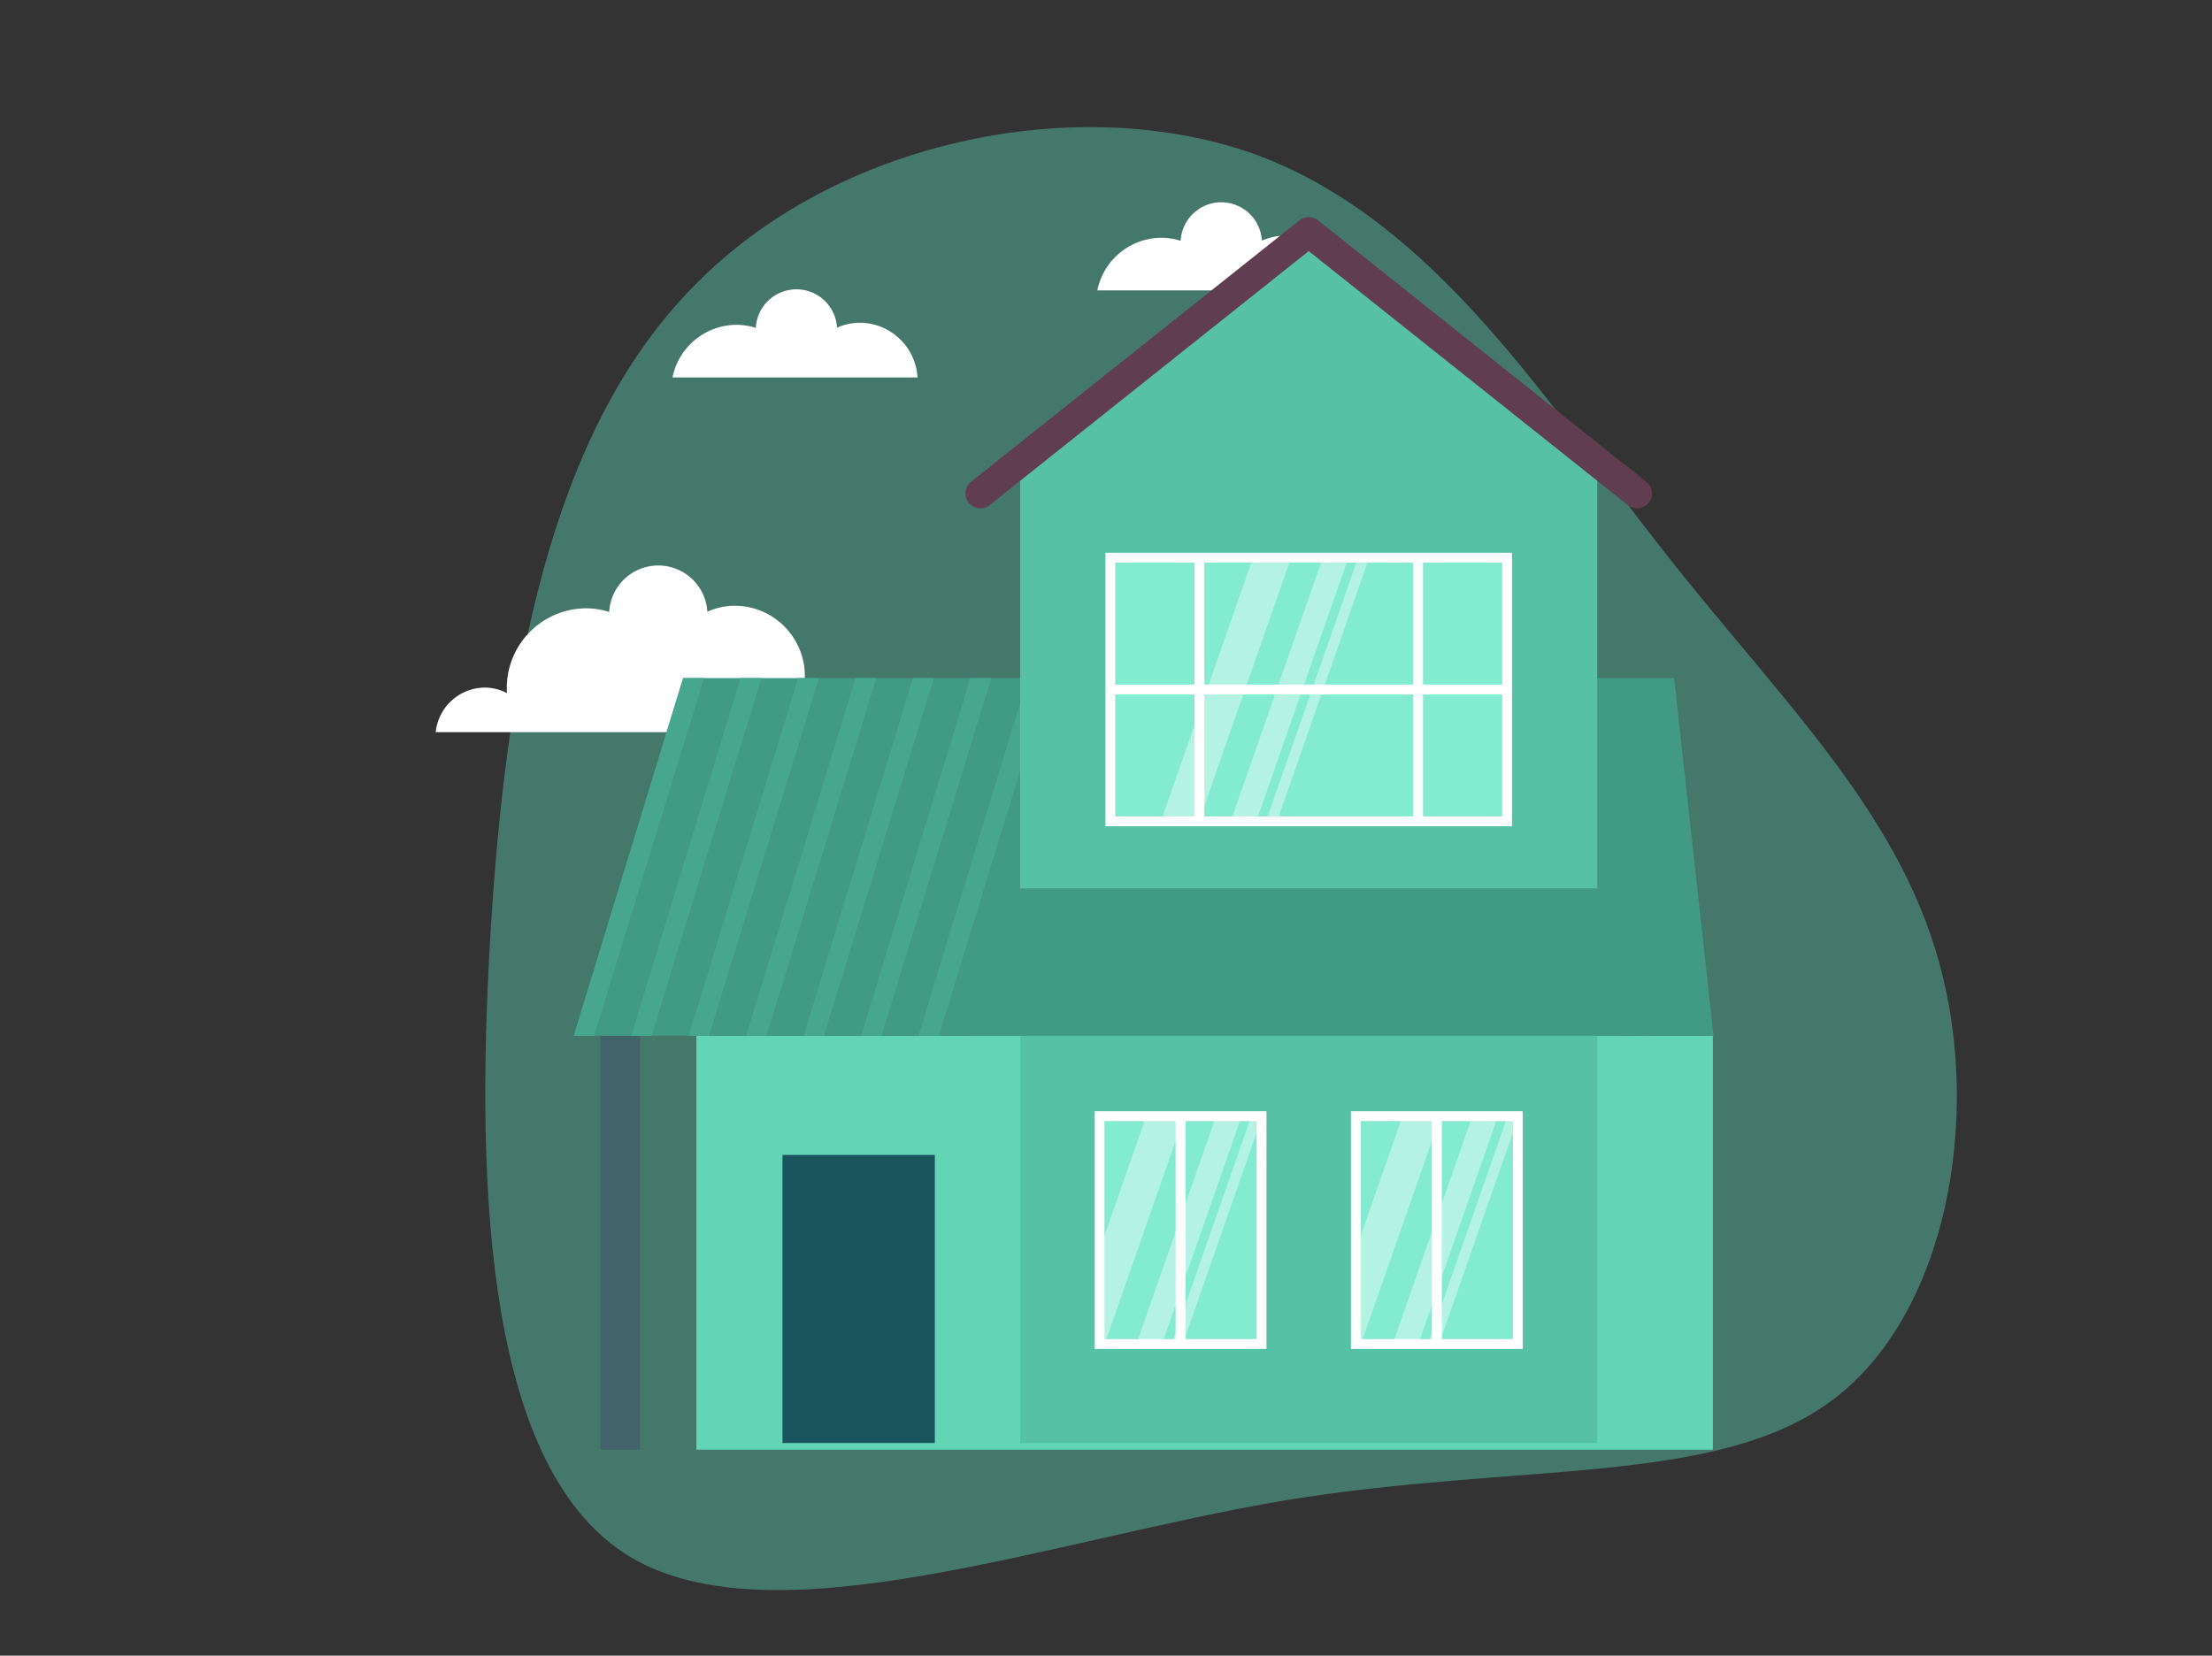 <svg xmlns="http://www.w3.org/2000/svg" width="183" height="137" viewBox="0 0 183 137"><rect x="0" y="0" width="183" height="137" fill="#333333" stroke="none"/><defs><style>.a{fill:none;opacity:0.376;}.b,.j{fill:#57c1a6;}.b{opacity:0.488;}.c,.m{fill:#fff;}.d{fill:#62d5b7;}.e{fill:#426369;}.f{fill:#419a83;}.g{fill:#47a78e;}.h{fill:#4162a7;}.i{fill:#1a545d;}.k{fill:#603e4f;}.l{fill:#82ebd0;}.m{opacity:0.4;}</style></defs><g transform="translate(36.045 10.519)"><rect class="a" width="183" height="137" transform="translate(-36.045 -10.519)"/><path class="b" d="M32.016-27.019c9.54,12.19,19.4,21.413,22.9,34.239,3.5,12.72.636,29.045-8.9,36.147S20.144,48.455.745,51.635c-19.5,3.286-42.3,11.766-54.167,4.664C-65.188,49.2-66.248,26.406-64.976,4.994S-60.1-36.665-48.228-48.75C-36.462-60.94-16.215-65.074-1.481-59.668,13.254-54.156,22.476-39.1,32.016-27.019Z" transform="translate(69.494 62)"/><path class="c" d="M252.737,1391.261h35.021a4.118,4.118,0,0,0-4.073-4.115,4.039,4.039,0,0,0-.432.024c.013-.163.024-.326.024-.492a5.821,5.821,0,0,0-5.757-5.883,5.624,5.624,0,0,0-2.309.5,4.066,4.066,0,0,0-8.119.016,6.4,6.4,0,0,0-1.952-.3,6.594,6.594,0,0,0-6.521,6.664c0,.119.011.236.017.354a3.982,3.982,0,0,0-1.852-.458A4.108,4.108,0,0,0,252.737,1391.261Z" transform="translate(-252.737 -1341.193)"/><path class="c" d="M5428.238,883.151a4.658,4.658,0,0,0-1.912.411,3.365,3.365,0,0,0-6.72.013,5.291,5.291,0,0,0-1.616-.252,5.428,5.428,0,0,0-5.276,4.354h20.271A4.805,4.805,0,0,0,5428.238,883.151Z" transform="translate(-5357.974 -874.167)"/><g transform="translate(11.428 7.448)"><rect class="d" width="84.095" height="34.252" transform="translate(10.139 67.735)"/><rect class="e" width="3.288" height="34.252" transform="translate(2.192 67.735)"/><path class="f" d="M902.333-1.974H877.6L874.334,27.62H905.6Z" transform="translate(-811.31 40.115)"/><path class="f" d="M516-1.974,506.954,27.62h63.024L560.936-1.974Z" transform="translate(-506.954 40.115)"/><path class="g" d="M516-1.974,506.954,27.62h1.678l9.093-29.594Z" transform="translate(-506.954 40.115)"/><path class="g" d="M543.705-1.974,534.663,27.62h1.677l9.093-29.594Z" transform="translate(-529.909 40.115)"/><path class="g" d="M571.414-1.974,562.371,27.62h1.677l9.093-29.594Z" transform="translate(-552.864 40.115)"/><path class="g" d="M599.122-1.974,590.079,27.62h1.678L600.85-1.974Z" transform="translate(-575.819 40.115)"/><path class="g" d="M626.831-1.974,617.788,27.62h1.678l9.093-29.594Z" transform="translate(-598.774 40.115)"/><path class="g" d="M654.539-1.974,645.5,27.62h1.677l9.093-29.594Z" transform="translate(-621.729 40.115)"/><path class="g" d="M682.247-1.974,673.2,27.62h1.678l9.093-29.594Z" transform="translate(-644.684 40.115)"/><path class="h" d="M960.609-1.974l9.043,29.594h-1.678L958.881-1.974Z" transform="translate(-881.353 40.115)"/><rect class="i" width="12.605" height="23.84" transform="translate(17.263 77.599)"/><path class="j" d="M769.939-112.472H722.191v-80.836l23.874-18.452,23.874,18.452Z" transform="translate(-685.267 213.911)"/><path class="k" d="M751.392-200.207a1.226,1.226,0,0,1-.767-.268l-26.394-21.016-26.394,21.016a1.234,1.234,0,0,1-1.733-.2,1.233,1.233,0,0,1,.2-1.733l27.162-21.628a1.233,1.233,0,0,1,1.536,0L752.161-202.4a1.233,1.233,0,0,1,.2,1.733A1.232,1.232,0,0,1,751.392-200.207Z" transform="translate(-663.433 224.301)"/><path class="l" d="M768.114-36.633h31.992V-57.62H768.114Z" transform="translate(-723.312 86.214)"/><path class="m" d="M793.64-38.413h-3.149l7.548-21.6h3.149Z" transform="translate(-741.85 88.2)"/><path class="m" d="M826.277-38.413h-2.12l7.548-21.6h2.12Z" transform="translate(-769.741 88.2)"/><path class="m" d="M842.076-38.413h-.919l7.548-21.6h.919Z" transform="translate(-783.825 88.2)"/><path class="c" d="M796.958-39.781H763.322V-62.412h33.636ZM764.144-40.6h31.992V-61.59H764.144Z" transform="translate(-719.342 90.184)"/><rect class="c" width="0.822" height="21.809" transform="translate(51.344 28.183)"/><rect class="c" width="0.822" height="21.809" transform="translate(69.43 28.183)"/><rect class="c" width="32.814" height="0.822" transform="translate(44.391 38.677)"/><path class="l" d="M886.514,229.813h12.57V211.8h-12.57Z" transform="translate(-821.4 -136.983)"/><path class="c" d="M895.937,226.665H881.722V207h14.215Zm-13.393-.822h12.571V207.826H882.544Z" transform="translate(-817.43 -133.013)"/><rect class="c" width="0.822" height="18.839" transform="translate(70.988 74.402)"/><path class="m" d="M888.436,209.065l-3.781,10.821v8.042h.339l6.591-18.862Z" transform="translate(-819.86 -134.721)"/><path class="m" d="M908.534,209.065l-6.591,18.862h2.12l6.591-18.862Z" transform="translate(-834.182 -134.721)"/><path class="m" d="M925.534,209.065l-6.591,18.862h.919l6.591-18.862Z" transform="translate(-848.266 -134.721)"/><path class="l" d="M762.922,229.813h12.571V211.8H762.922Z" transform="translate(-719.01 -136.983)"/><path class="c" d="M772.345,226.665H758.13V207h14.215Zm-13.393-.822h12.571V207.826H758.952Z" transform="translate(-715.04 -133.013)"/><rect class="c" width="0.822" height="18.839" transform="translate(49.786 74.402)"/><path class="m" d="M764.844,209.065l-3.781,10.821v8.042h.339l6.591-18.862Z" transform="translate(-717.471 -134.721)"/><path class="m" d="M784.942,209.065l-6.591,18.862h2.12l6.591-18.862Z" transform="translate(-731.793 -134.721)"/><path class="m" d="M801.942,209.065l-6.591,18.862h.919l6.591-18.862Z" transform="translate(-745.877 -134.721)"/><path class="f" d="M751.54,99.455H703.792l-3.81,12.194H755.35Z" transform="translate(-666.868 -43.914)"/></g><path class="c" d="M5428.238,883.151a4.658,4.658,0,0,0-1.912.411,3.365,3.365,0,0,0-6.72.013,5.291,5.291,0,0,0-1.616-.252,5.428,5.428,0,0,0-5.276,4.354h20.271A4.805,4.805,0,0,0,5428.238,883.151Z" transform="translate(-5393.123 -866.964)"/></g></svg>